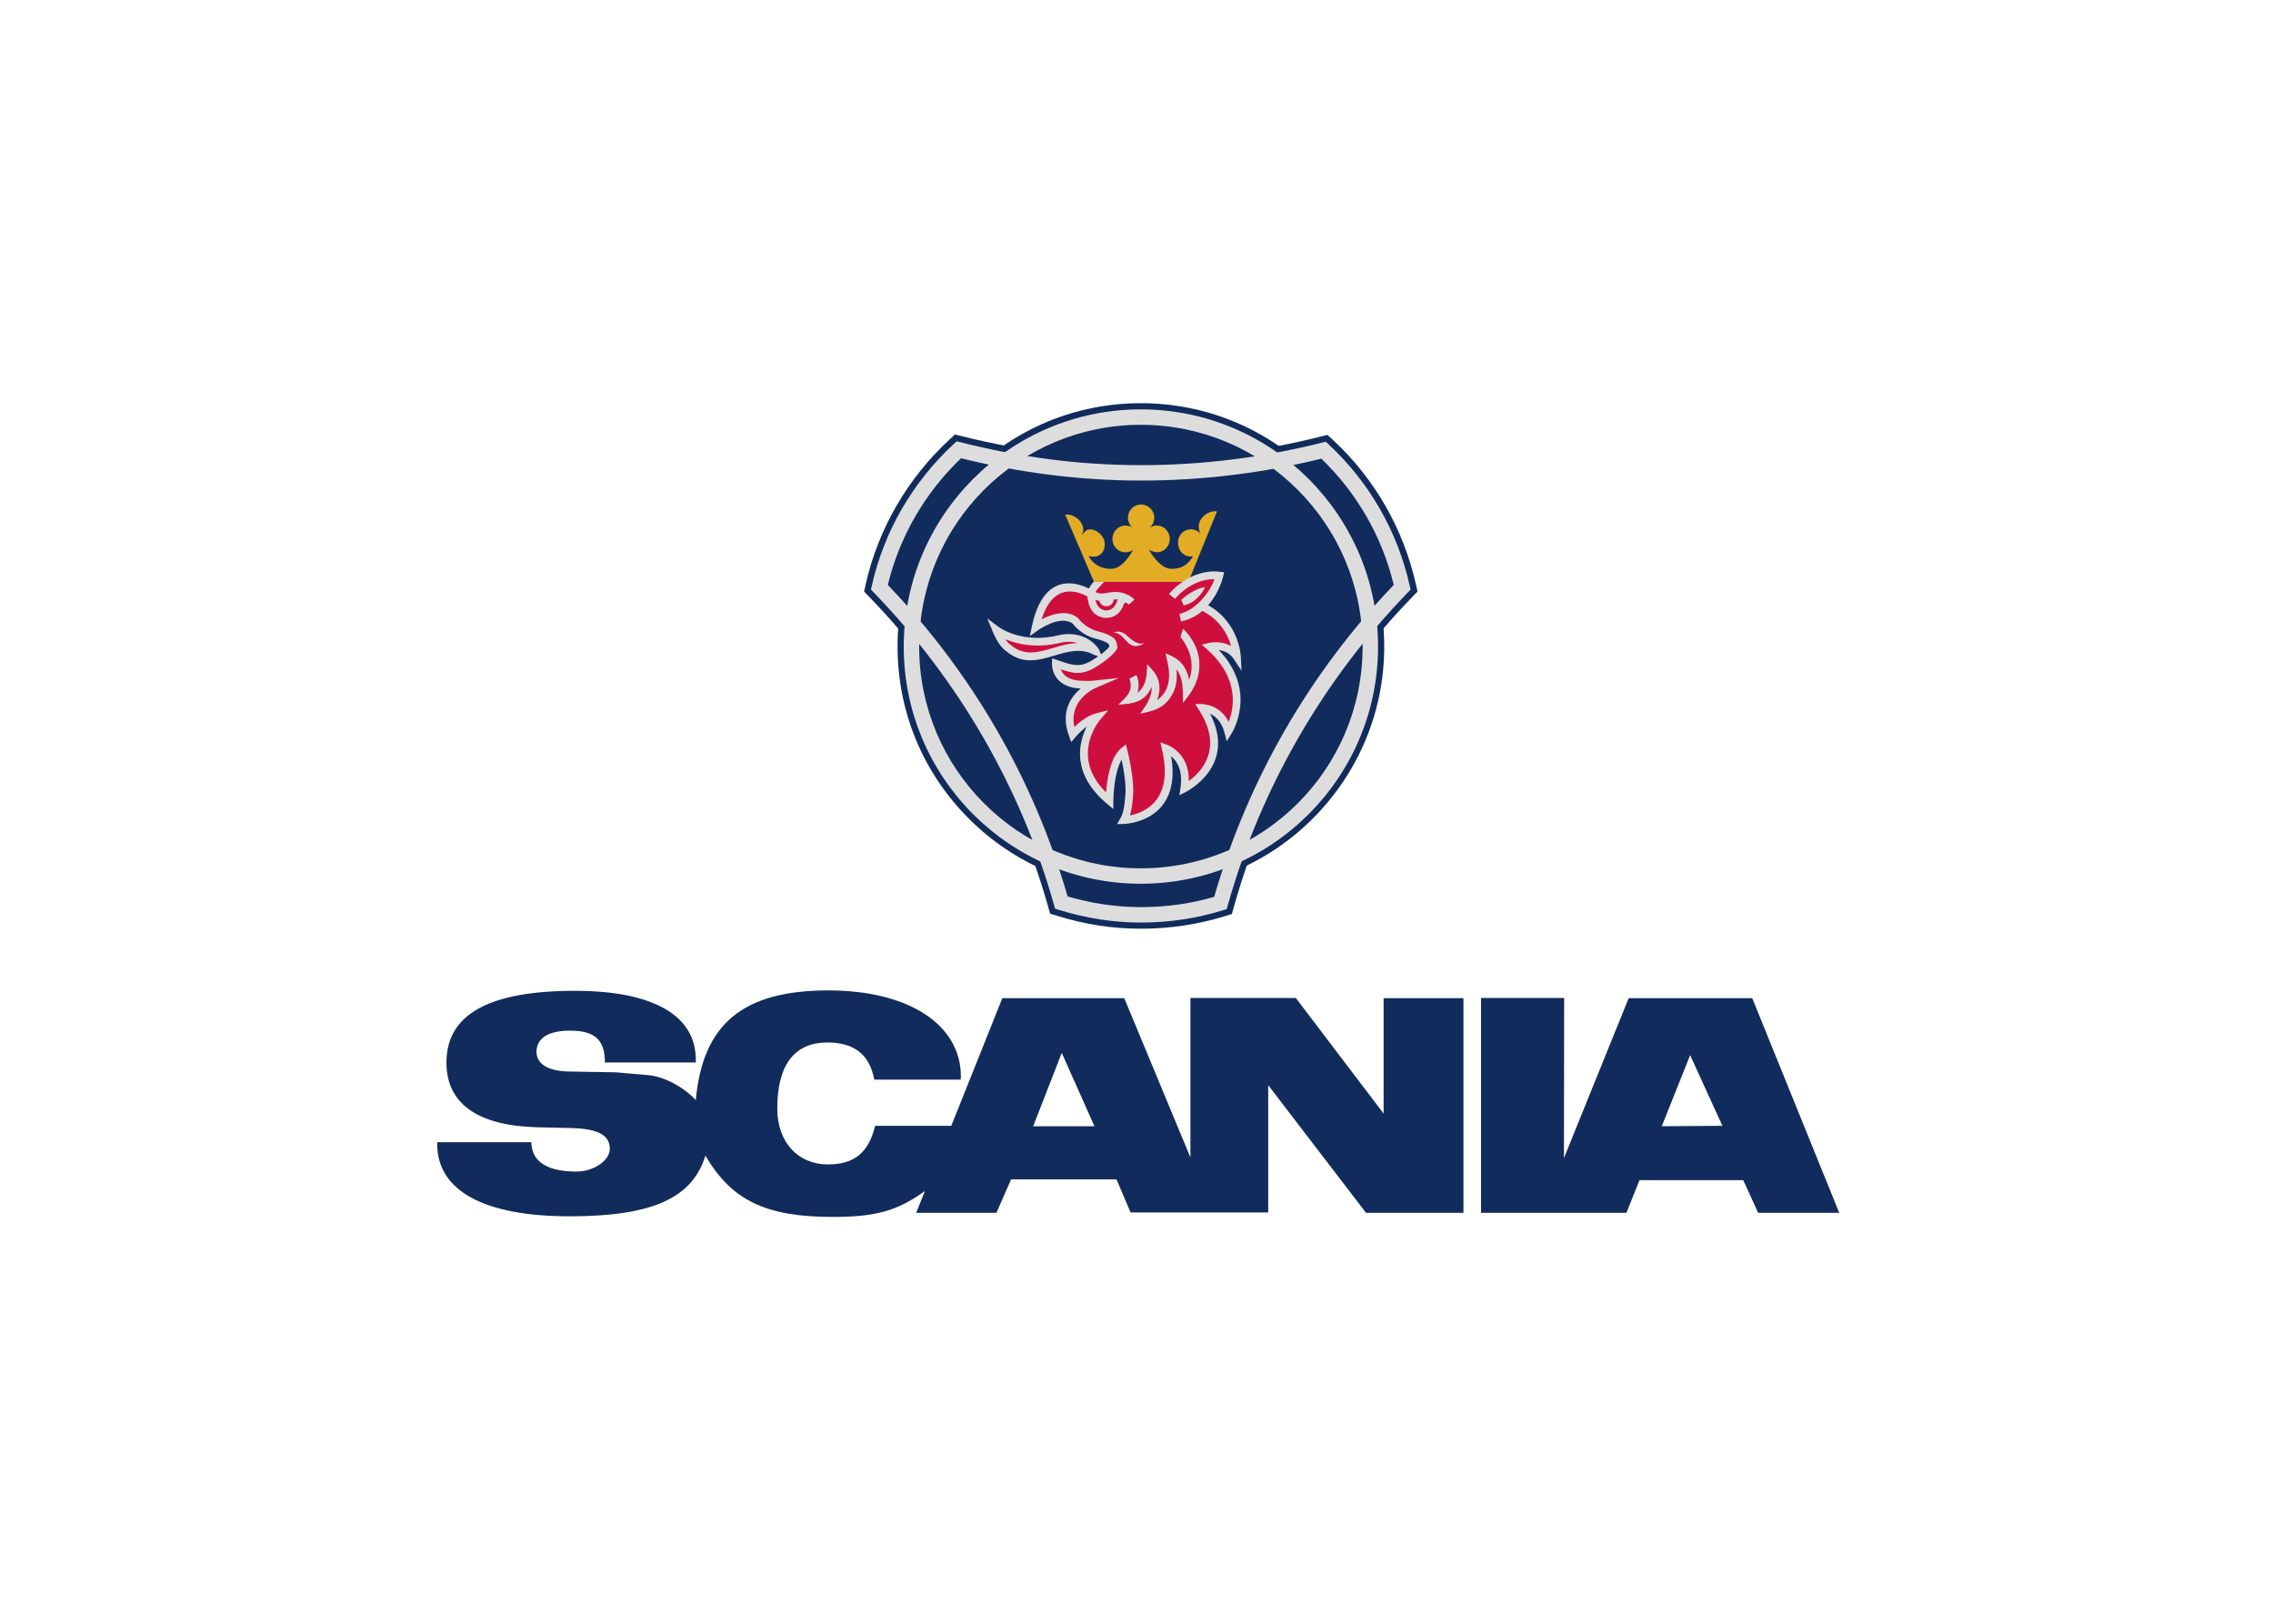 <svg clip-rule="evenodd" fill-rule="evenodd" stroke-linejoin="round" stroke-miterlimit="1.414" viewBox="0 0 560 400" xmlns="http://www.w3.org/2000/svg"><g transform="matrix(.052 0 0 -.052 90.501 397.405)"><path d="m3665.51 5469.09c287.38 0 572.81 34.81 848.57 104.5l34.85 8.7 26.11-24.19c197.37-182.89 332.83-418.96 392.85-683.11l7.71-34.85-25.14-26.12c-398.62-411.21-690.86-919.22-844.68-1466.85l-9.68-34.83-34.85-10.64c-125.78-38.7-259.31-59.03-395.74-59.03-133.53 0-267.05 20.33-396.71 60.96l-33.87 10.65-9.66 33.85c-154.82 546.67-447.02 1053.7-846.63 1465.89l-25.16 26.12 7.73 34.85c59.99 263.16 197.4 500.22 396.71 685.04l26.13 24.18 34.83-8.69c282.53-70.64 567-106.43 846.63-106.43" fill="#112c5c"/><path d="m2512.16 4578.9c0 308.67 119.99 597.96 337.68 815.7 217.72 217.66 507.02 337.66 814.71 337.66 308.68 0 597.96-120 815.66-337.66 217.7-217.74 337.7-507.03 337.7-815.7 0-634.74-517.68-1152.39-1153.36-1152.39-307.69 0-596.99 119.97-814.71 337.69-217.69 217.68-337.68 507.01-337.68 814.7" fill="#112c5c"/><g fill="#deddde"><path d="m2812.91 5471.43c-84.8-81.07-158.22-174.08-217.3-276.32-57.74-99.93-101.84-208.67-129.6-323.64 198.87-207.84 372.89-438.88 517.15-688.89 141.39-244.99 254.48-508.7 334.6-786.92 53.05-15.52 107.83-27.88 164.15-36.53 59.8-9.2 121.12-14.13 183.6-14.13 63.69 0 125.77 4.62 186.17 13.61 54.99 8.2 108.55 19.95 160.63 35.11 80.28 278.83 193.43 543.49 335.02 789.46 143.85 249.83 317.32 480.87 515.75 688.29-27.78 114.94-71.51 223.67-128.92 323.72-58.2 101.4-130.35 193.7-214.15 274.32-135.42-33.3-273.86-59-414.65-76.5-144.3-17.92-291.14-27.21-439.85-27.21-150.33 0-298.48 10.05-444.45 28.95-139.11 18.03-275.08 43.91-408.15 76.68zm-280.38-239.81c66.07 114.26 148.97 217.66 245.08 306.71l14.58 13.53 19.08-4.84c137.53-34.62 277.15-61.72 418.93-80.08 141.63-18.34 286.67-28.09 435.31-28.09 145.84 0 289.73 9.11 431.01 26.65 144.79 17.99 286.79 44.79 425.16 79.6l19.16 4.83 14.51-13.53c95.43-88.89 177.11-191.62 242.16-304.97 63.94-111.45 111.91-233.46 141.05-362.98l4.34-19.17-13.6-14.05c-199.64-206.41-374.14-437.6-518.63-688.6-142.15-246.91-254.93-512.47-333.66-791.89l-5.36-19.1-19.05-5.86c-61.95-19.14-125.44-33.68-190.34-43.35-64.21-9.58-129.86-14.5-196.75-14.5-66.06 0-131 5.25-194.44 15-66.07 10.16-130.76 25.35-193.62 44.78l-19.01 5.88-5.37 19.09c-78.59 278.81-191.3 543.38-333.27 789.39-144.91 251.07-319.96 482.34-520.02 689.16l-13.57 14.02 4.31 19.2c29.03 129.45 77.5 251.53 142.01 363.17" fill-rule="nonzero"/><path d="m2541.42 4578.9c0 310.37 125.73 591.3 328.94 794.68 203.37 203.53 484.21 329.42 794.19 329.42 310.49 0 591.54-125.78 794.91-329.15 203.38-203.42 329.16-484.43 329.16-794.95 0-310-125.85-590.82-329.38-794.2-203.42-203.2-484.31-328.93-794.69-328.93-310.03 0-590.82 125.79-794.09 329.05s-329.04 484.04-329.04 794.08zm380.58 743.32c-189.98-190.15-307.51-452.9-307.51-743.32 0-289.89 117.58-552.38 307.63-742.45 190.04-190.02 452.56-307.61 742.43-307.61 290.38 0 553.18 117.55 743.32 307.53 190.11 189.96 307.7 452.52 307.7 742.53 0 290.34-117.59 553.13-307.73 743.28-190.19 190.18-452.94 307.77-743.29 307.77-290.02 0-552.58-117.59-742.55-307.73" fill-rule="nonzero"/><path d="m3282.8 4634.53c36.23 7.03 72.37 4.65 104.44-7.07 31.36-11.41 58.74-31.67 78.53-60.54l17.68-41.5-41.36 15.19c-61.53 33.22-123.46 14.82-184.3-3.29-77.4-22.98-153.25-45.5-232.41 21.4-16.11 11.37-29.35 28.61-39.86 46.18-10.2 17.05-17.82 34.28-22.86 46.34l-25.51 61.23 53.19-39.61c.31-.23 110.23-84.74 291.38-38.52z" fill-rule="nonzero"/></g><path d="m3640.35 4936.93c-77.39 0-149-14.55-177.06-54.2 0 0-30.96-29.02-36.76-54.2 0 0-198.36 134.52-260.28-157.71 0 0 119.97 86.13 188.67 30 0 0 34.83-49.36 98.7-65.8 87.08-23.24 77.4-40.63 81.27-59.03 0 0-11.62-27.06-87.08-74.5-74.49-48.38-117.07-25.17-185.77-2.91 0 0-4.84-101.59 131.58-99.66 0 0 22.26-1.93 49.35.98 0 0-163.52-68.71-101.6-237.05 0 0 56.12 67.73 118.05 83.22 0 0-177.06-201.26 57.09-397.72 0 0 0 179.98 66.76 235.16 0 0 36.76-143.2 25.16-221.59 0 0-2.91-68.67-24.2-104.49 0 0 277.69 5.8 198.36 339.62 0 0 111.27-37.76 88.06-189.66 0 0 249.64 124.84 85.16 381.24 0 0 93.84 0 122.87-112.25 0 0 133.53 206.1-87.08 402.52 0 0 83.22 20.33 128.69-48.38 0 0-5.82 156.77-153.86 233.2-33.87 18.37 19.35 72.56 5.81 102.57z" fill="#ce0f3e"/><path d="m3812.6 4816.93s89.95 114.18 224.46 98.69c0 0-37.71-168.34-185.76-199.3z" fill="#ce0f3e"/><path d="m3856.14 4800.49s51.29 50.31 113.2 60.93c0 0-30.96-72.57-101.6-87.08z" fill="#deddde"/><path d="m3591.01 4637.93c-16.45 11.61-37.74 16.45-55.16 7.71 53.22-1.89 61.93-77.4 119.99-61.91 10.64 2.92 20.32 7.75 29.02 13.57-37.73-15.49-68.7 19.32-93.85 40.63" fill="#deddde"/><path d="m3893.78 4421.97c-6.69 31.18-17.31 54.77-32.24 73.29-19.2 23.81-45.58 39.23-79.93 51.7 7.63-33.33 16.82-66.6 17.04-101.03.23-32.12-6.76-59.79-20.89-82.81-10.32-16.51-23.36-28.49-35.91-37.15 12 31.83 12.79 58.96 8.95 80.54-7.18 40.29-30.19 61.38-56.25 89.16-1.12-24.75-.73-50.19-6.97-74.38-7.95-30.76-23.25-49.4-38.92-60.74 11.28 34.74 3.16 67.39-5.4 83.87l-32.9-17.42c.52-1.59 15.23-31.26-1.35-65.16-11.05-22.6-33.4-40.21-50.89-57.71 66.55 3.96 126.92 10.99 157.92 85.38 3.05-49.86-27.41-89.58-54.4-127.98 59.48 11.91 109.47 23.96 146.08 81.3 22.91 35.37 31.15 78.42 26.08 129.56 34.36-46.11 30.05-106.13 30.05-160.55 45.2 54.76 78.8 106.35 78.27 183.23-.38 51.06-18.78 110.47-77.29 168.98l-12.55-38.7c65.92-83.76 58.17-157.68 41.5-203.38" fill="#deddde"/><path d="m3366.98 4595.83c-23.65 7.03-49.93 8.09-76.53 3.06-120.49-30.69-213.38-7.56-267.73 15.31 7.13-10.47 15.25-19.96 24.21-26.12l.87-.6.55-.49c64.4-54.73 131.09-34.93 199.16-14.71 39.14 11.64 78.7 23.4 119.47 23.55" fill="#ce0f3e" fill-rule="nonzero"/><path d="m3703.24 5037.54c23.23-38.7 60.96-89.99 108.38-89.99 48.37 0 77.4 21.28 100.64 59.98-13.56-1.92-17.42-1.92-30.99 1.97-29.97 10.62-44.48 40.63-38.7 79.33 9.71 33.87 43.54 53.22 76.46 43.54 11.6-3.89 21.28-9.67 28.04-17.42-7.71 14.51-10.62 32.92-5.82 49.32 9.72 33.87 49.36 61 84.21 55.18l-135.46-333.81h-447.03l-136.43 318.32c33.87 5.82 73.54-21.28 83.21-55.15 4.84-16.44 1.95-29.02-5.8-42.59 6.77 7.75 17.42 22.26 28.06 26.15 32.9 9.68 70.63-19.35 80.3-52.27 5.82-38.7-6.76-62.89-36.76-73.51-13.55-2.91-25.16-.98-38.69.94 23.21-38.7 58.05-59.98 106.41-59.98 47.42 0 82.25 51.29 105.47 89.99-10.64-7.74-23.22-11.64-36.77-11.64-34.83 0-61.92 28.08-61.92 62.93 0 34.81 27.09 63.84 61.92 63.84 10.66 0 22.26-2.91 30.97-8.69-11.6 11.6-19.35 28.04-19.35 45.46 0 34.85 28.06 62.89 61.92 62.89 34.84 0 62.91-28.04 62.91-62.89 0-17.42-8.72-34.84-20.33-46.45 9.68 5.82 20.33 9.68 31.93 9.68 34.84 0 61.92-29.03 61.92-63.84 0-34.85-27.08-62.93-61.92-62.93-13.55 0-36.78 11.64-36.78 11.64" fill="#e2ad25"/><path d="m3555.61 4802.46c-5.64.45-12.2.56-19.8 0-.9-18.41-15.09-31.98-33.81-31.98-16.61 0-30.34 10.7-33.93 25.93-6.85.75-12.99 2.04-18.44 3.66 4.28-19.95 15.44-43.61 44.01-48.98.11-.03 40.32-8.54 57.48 40.67l.06.23c1.4 3.85 2.88 7.33 4.43 10.47zm-64.39 83.07c-5.16-4.04-9.56-8.47-13.02-13.38l-1-1.4-1.29-1.24c-.04-.04-16.89-15.92-26.22-32.17 9.38-5.02 28.74-10.73 62.52-2.27l1.39.27c44.5 7.52 72.33-2.46 85.63-9.64 18.9-5.78 34.85-23.89 34.92-23.96l-26.3-23.81c-.04.07-17.18 19.39-23.46 2.04-27.4-78.28-97.05-63.65-97.26-63.61-62.14 11.68-73.43 71.21-75.25 99.85-26.24 15.46-158.47 82.21-217.01-107.33 44.97 22.86 119.27 48.75 171.54 6.08l2.06-1.7 1.22-1.66c.08-.16 31.15-44.15 88.42-58.89l.14-.07c88.39-23.55 91.07-45.58 93.74-67.77.23-1.97.5-3.97.74-5.18l1.18-5.59-2.25-5.22c-.04-.11-13.86-32.35-94.16-82.81v.04c-70.62-45.81-114.45-34.02-172.18-14.55 9.22-23.93 35.19-55.37 108.09-54.39h1.29c.05 0 21.5-1.81 46.34.83l119.93 12.85-110.79-47.73c-.4-.15-128.56-54.05-100.23-184.78 23.44 22.64 62.65 54.8 105.06 65.42l55.4 13.83-37.16-43.39c-.42-.52-149.97-170.45 26.76-346.16 4.32 58.66 19.34 166.3 71.63 209.5l22.07 18.25 7.17-27.7c.11-.46 37.28-145.25 25.8-227.38-.27-5.1-2.57-45.62-13.54-81.36 64.89 12.54 210 68.13 151.68 313.5l-7.76 32.69 31.65-11.3c.34-.11 106.28-36.13 103.33-171.85 57.11 41.46 166.53 152.27 48.38 336.38l-18.29 28.61 33.86-.46c.27-.03 82.59-.07 124.96-84.43 25.17 64.63 52.72 205.49-101.49 342.8l-26.15 23.24 34.09 8.13c.19.04 55.52 13.57 105.11-15.12-14.06 49.14-48.79 121.74-134.4 165.96l-.38.23c-.38.23-.75.42-1.09.64-26.76-22.68-60.14-41.23-101.63-49.93l-7.45 35.68c82.43 17.24 151.71 115.81 165.54 164.68-112.21.68-186.1-93.02-186.33-93.28l-28.38 22.83c.3.34 96.19 122.04 240.75 105.41l20.41-2.35-4.72-19.91c-.08-.34-16.74-74.61-71.09-136.41 148.83-82.96 154.77-243.25 154.81-243.7l3.36-66.56-36.81 55.64c-19.66 29.67-47.74 39.6-70.53 42.29 188.15-197.44 59.9-395.49 59.53-396.06l-22.49-35.68-10.58 40.79c-13.84 53.55-43.66 78-68.07 89.15 129.22-248.2-113.31-369.45-114.03-369.82l-31.71-16.29 5.37 35.26c12.69 82.92-17.81 127.6-43.92 149.97 52.61-315.04-223.05-320.9-223.86-320.92l-33.29-1.12 17.02 28.66c18.93 31.8 21.61 95.71 21.63 95.86l.03.72.17 1.29c7.61 51.25-6.74 132.62-16.58 178.96-38.96-66.64-39.02-194.8-39.02-195.21l-.28-38.82-29.68 24.91c-170.23 142.79-135.21 288.41-96.15 366.16-31.02-22.57-53.28-49.36-53.37-49.51l-20.21-23.97-10.82 29.48c-41.68 113.31 9.56 185.39 55.51 224.24-141.36 5.03-136.01 118.19-136.01 118.49l.96 24.04 22.87-7.41c8.95-2.91 15.29-5.06 21.44-7.14 52.13-17.69 89.73-30.43 148.86 7.97l.21.15c54.07 33.94 72.24 54.66 77.79 62.55-.03.38-.09.76-.13 1.14-1.2 9.83-2.39 19.61-66.63 36.77l-.02-.03c-62.61 16.1-99.9 60.88-107.49 70.75-58.26 44.22-164.59-31.98-164.9-32.17l-37.92-26.68 9.61 45.36c35.37 166.9 112.57 205.49 178.16 204.32 32.04-.57 63.02-10.59 91.63-24.38 6.33 11 14.01 21.24 22.28 30.99z" fill="#deddde" fill-rule="nonzero"/><path d="m6561.49 2913.69h-585.38l-306.74-757.62.98 758.6h-393.79v-1017.91h688.89l61.95 154.82h491.53l70.6-154.82h384.15zm-1746.49-546.68-416.05 547.66h-499.27v-755.69l-313.5 754.71h-577.65l-241.9-604.74h-360.91c-29.99-126.75-98.69-182.88-223.52-182.88-143.19 0-239.95 106.45-239.95 265.13 0 206.09 81.29 312.53 237.06 312.53 127.72 0 200.29-57.09 222.53-176.11h409.3l.96 15.5c0 245.76-248.65 407.33-626.98 407.33-404.46 0-596.04-157.7-628.95-519.58-58.03 62.9-152.86 112.25-224.46 118.04l-152.88 13.55-225.444 3.87c-96.764 1.93-151.918 35.8-151.918 92.89 0 64.83 56.114 100.63 158.694 100.63 118.038 0 165.458-43.54 165.458-150.94h430.55v13.53c0 209.98-203.17 326.09-571.826 326.09-409.281 0-609.58-112.24-609.58-339.62 0-194.49 147.075-298.98 428.65-306.72l167.392-3.88c122.884-3.87 178.034-33.87 178.034-98.7 0-55.16-77.4-107.39-157.719-107.39-140.3 0-213.839 48.36-213.839 139.33h-446.057v-9.67c0-220.62 222.551-341.56 627.002-341.56 389.923 0 581.523 85.14 643.433 287.37 124.83-212.88 287.38-290.29 603.78-290.29 201.25 0 305.76 28.07 436.37 122.9l-41.61-103.54h380.27l69.67 158.7h499.26l66.76-156.77h652.14v602.81l463.48-604.74h461.56v1016.93h-378.34zm1317.85-59.99 134.48 336.71 152.88-334.78zm-2978.21 0 135.45 347.36 154.82-347.36z" fill="#112c5c"/></g></svg>
